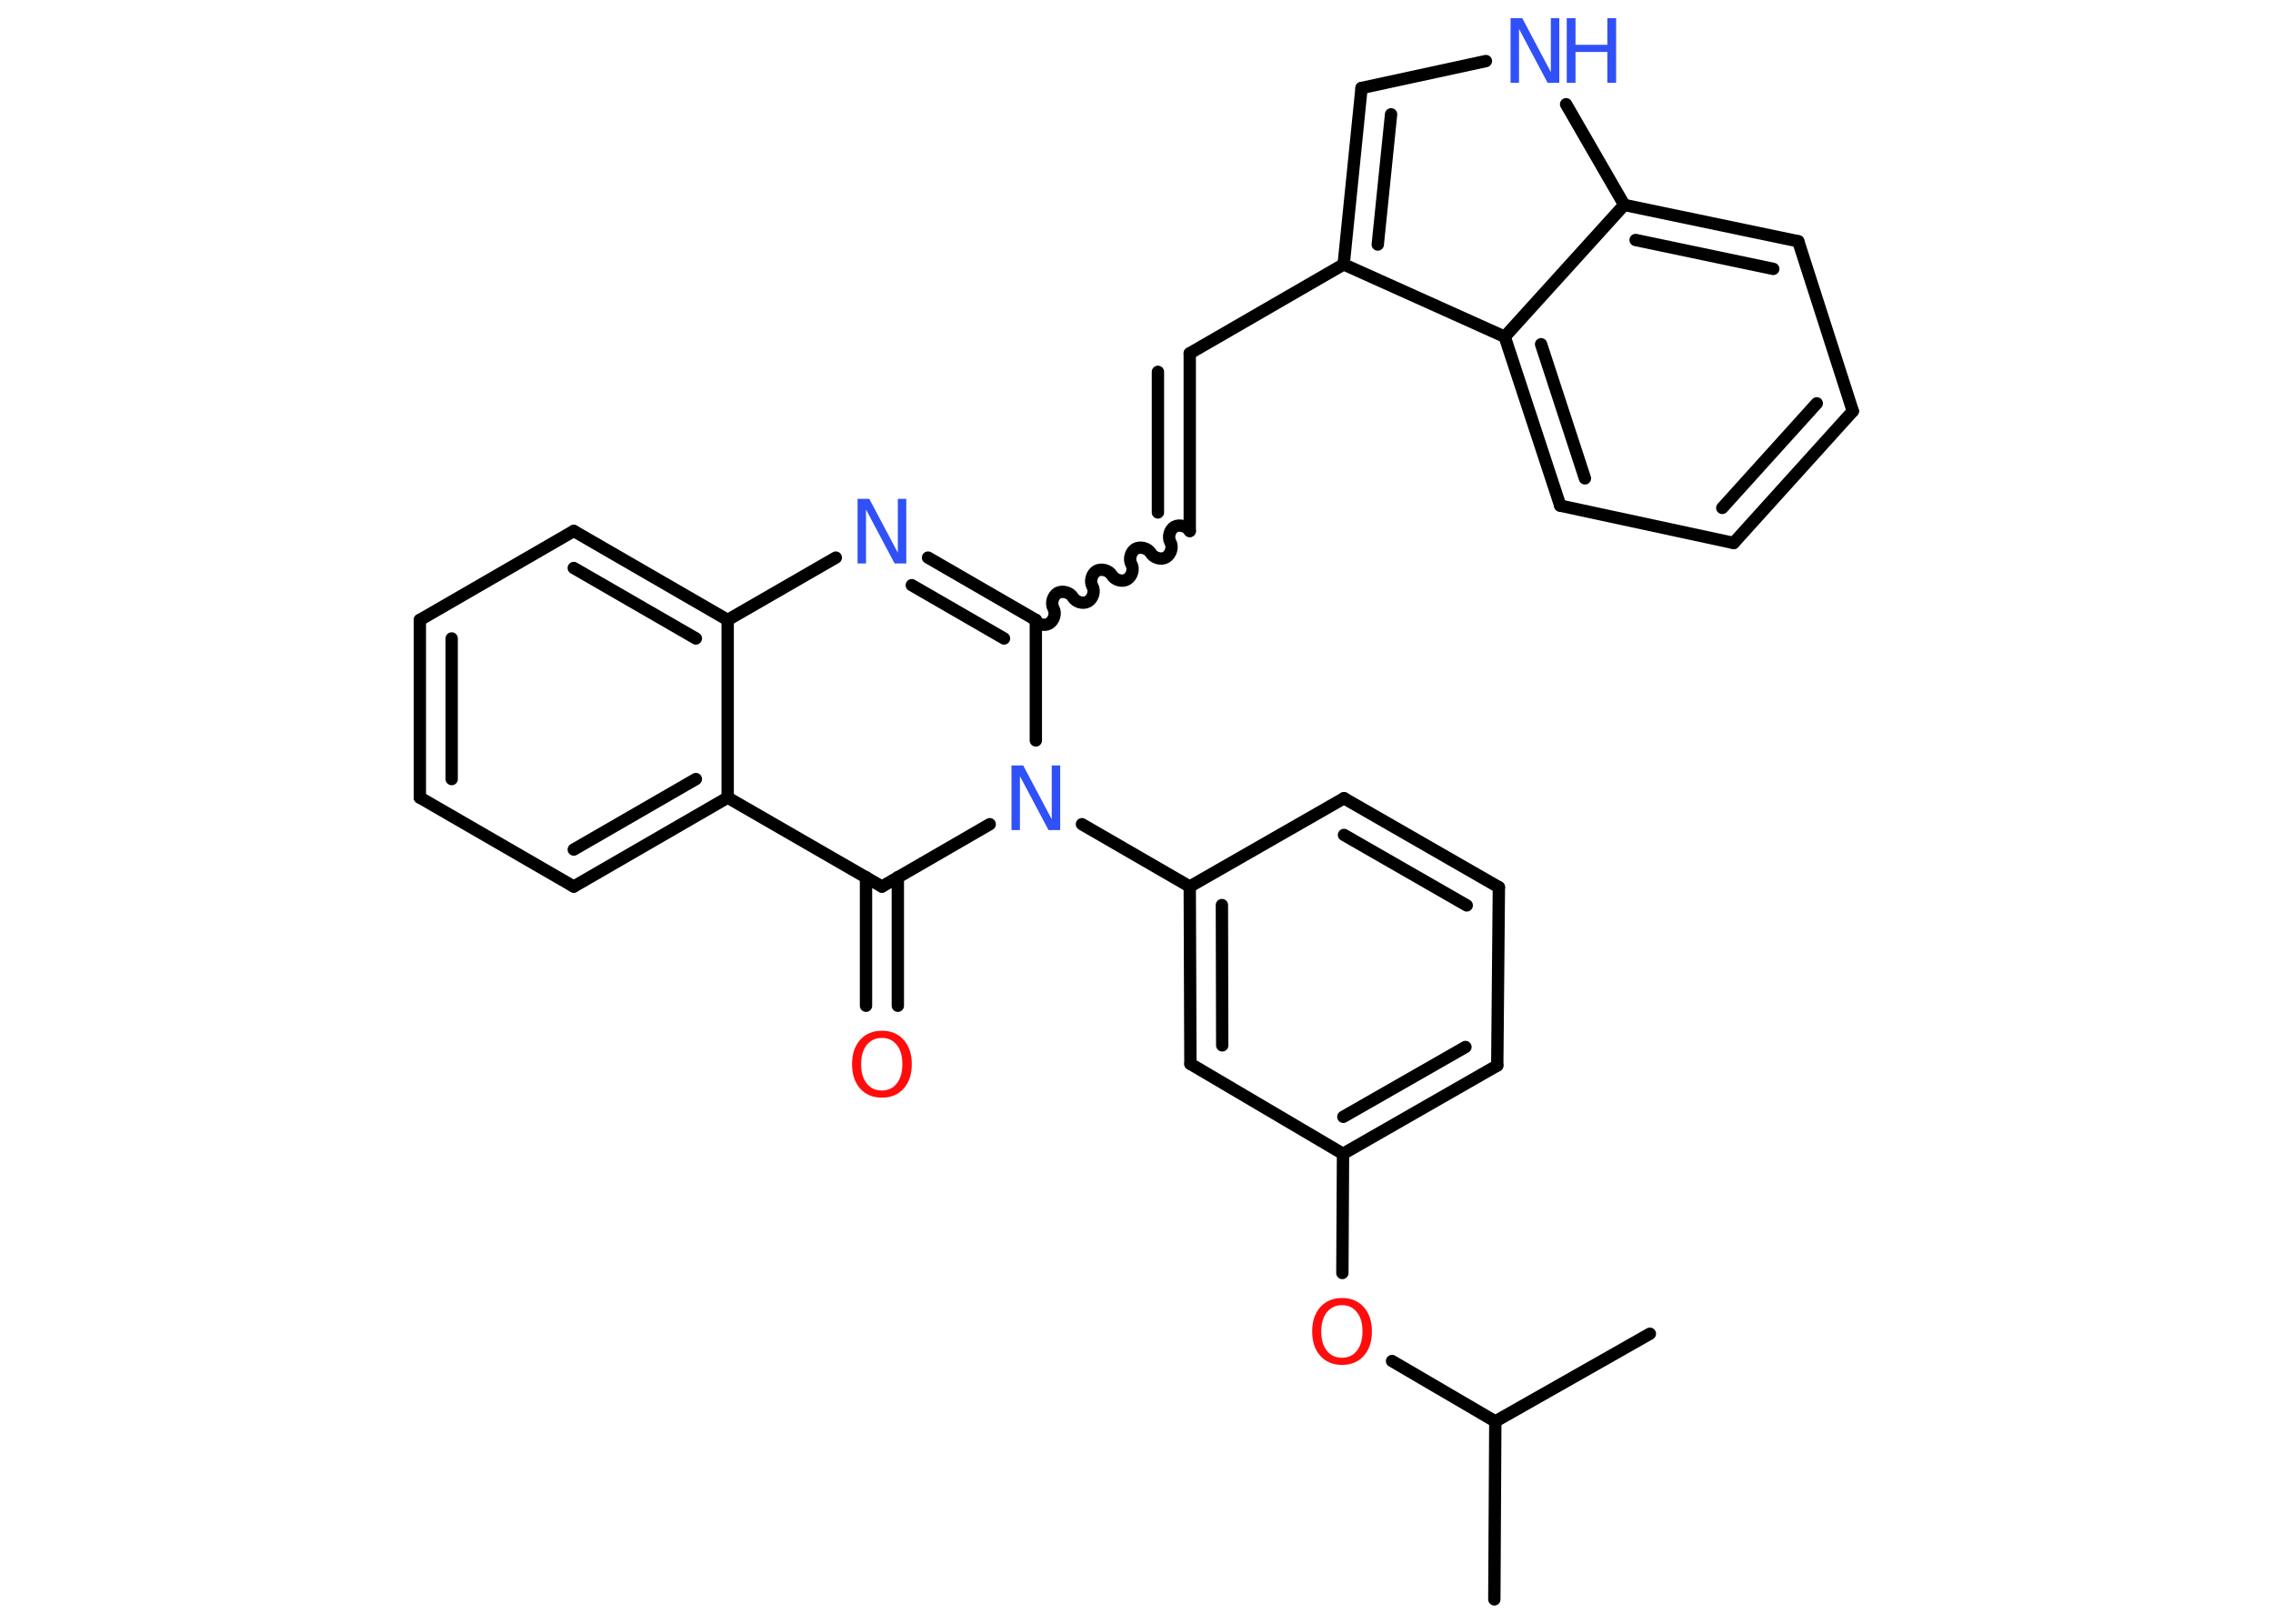 <?xml version='1.0' encoding='UTF-8'?>
<!DOCTYPE svg PUBLIC "-//W3C//DTD SVG 1.1//EN" "http://www.w3.org/Graphics/SVG/1.1/DTD/svg11.dtd">
<svg version='1.2' xmlns='http://www.w3.org/2000/svg' xmlns:xlink='http://www.w3.org/1999/xlink' width='70.0mm' height='50.0mm' viewBox='0 0 70.0 50.0'>
  <desc>Generated by the Chemistry Development Kit (http://github.com/cdk)</desc>
  <g stroke-linecap='round' stroke-linejoin='round' stroke='#000000' stroke-width='.38' fill='#3050F8'>
    <rect x='.0' y='.0' width='70.0' height='50.0' fill='#FFFFFF' stroke='none'/>
    <g id='mol1' class='mol'>
      <line id='mol1bnd1' class='bond' x1='46.02' y1='49.25' x2='46.05' y2='43.77'/>
      <line id='mol1bnd2' class='bond' x1='46.05' y1='43.77' x2='50.81' y2='41.07'/>
      <line id='mol1bnd3' class='bond' x1='46.05' y1='43.77' x2='42.87' y2='41.91'/>
      <line id='mol1bnd4' class='bond' x1='41.34' y1='39.2' x2='41.36' y2='35.53'/>
      <g id='mol1bnd5' class='bond'>
        <line x1='41.36' y1='35.53' x2='46.11' y2='32.81'/>
        <line x1='41.37' y1='34.39' x2='45.13' y2='32.24'/>
      </g>
      <line id='mol1bnd6' class='bond' x1='46.11' y1='32.81' x2='46.16' y2='27.32'/>
      <g id='mol1bnd7' class='bond'>
        <line x1='46.16' y1='27.32' x2='41.39' y2='24.58'/>
        <line x1='45.17' y1='27.88' x2='41.39' y2='25.71'/>
      </g>
      <line id='mol1bnd8' class='bond' x1='41.39' y1='24.58' x2='36.64' y2='27.3'/>
      <line id='mol1bnd9' class='bond' x1='36.64' y1='27.3' x2='33.32' y2='25.38'/>
      <line id='mol1bnd10' class='bond' x1='31.9' y1='22.8' x2='31.9' y2='19.09'/>
      <path id='mol1bnd11' class='bond' d='M36.64 16.35c-.09 -.15 -.32 -.21 -.47 -.13c-.15 .09 -.21 .32 -.13 .47c.09 .15 .02 .38 -.13 .47c-.15 .09 -.38 .02 -.47 -.13c-.09 -.15 -.32 -.21 -.47 -.13c-.15 .09 -.21 .32 -.13 .47c.09 .15 .02 .38 -.13 .47c-.15 .09 -.38 .02 -.47 -.13c-.09 -.15 -.32 -.21 -.47 -.13c-.15 .09 -.21 .32 -.13 .47c.09 .15 .02 .38 -.13 .47c-.15 .09 -.38 .02 -.47 -.13c-.09 -.15 -.32 -.21 -.47 -.13c-.15 .09 -.21 .32 -.13 .47c.09 .15 .02 .38 -.13 .47c-.15 .09 -.38 .02 -.47 -.13' fill='none' stroke='#000000' stroke-width='.38'/>
      <g id='mol1bnd12' class='bond'>
        <line x1='36.64' y1='16.35' x2='36.64' y2='10.88'/>
        <line x1='35.66' y1='15.78' x2='35.66' y2='11.45'/>
      </g>
      <line id='mol1bnd13' class='bond' x1='36.64' y1='10.88' x2='41.38' y2='8.14'/>
      <g id='mol1bnd14' class='bond'>
        <line x1='41.93' y1='2.71' x2='41.38' y2='8.14'/>
        <line x1='42.84' y1='3.52' x2='42.43' y2='7.53'/>
      </g>
      <line id='mol1bnd15' class='bond' x1='41.93' y1='2.71' x2='45.76' y2='1.88'/>
      <line id='mol1bnd16' class='bond' x1='48.23' y1='3.21' x2='50.02' y2='6.31'/>
      <g id='mol1bnd17' class='bond'>
        <line x1='55.38' y1='7.43' x2='50.02' y2='6.31'/>
        <line x1='54.61' y1='8.28' x2='50.37' y2='7.39'/>
      </g>
      <line id='mol1bnd18' class='bond' x1='55.38' y1='7.43' x2='57.06' y2='12.66'/>
      <g id='mol1bnd19' class='bond'>
        <line x1='53.39' y1='16.72' x2='57.06' y2='12.66'/>
        <line x1='53.04' y1='15.64' x2='55.95' y2='12.42'/>
      </g>
      <line id='mol1bnd20' class='bond' x1='53.39' y1='16.72' x2='48.05' y2='15.57'/>
      <g id='mol1bnd21' class='bond'>
        <line x1='46.34' y1='10.37' x2='48.05' y2='15.57'/>
        <line x1='47.46' y1='10.6' x2='48.81' y2='14.73'/>
      </g>
      <line id='mol1bnd22' class='bond' x1='41.38' y1='8.14' x2='46.34' y2='10.37'/>
      <line id='mol1bnd23' class='bond' x1='50.02' y1='6.31' x2='46.34' y2='10.37'/>
      <g id='mol1bnd24' class='bond'>
        <line x1='31.9' y1='19.09' x2='28.58' y2='17.17'/>
        <line x1='30.92' y1='19.66' x2='28.08' y2='18.02'/>
      </g>
      <line id='mol1bnd25' class='bond' x1='25.74' y1='17.17' x2='22.41' y2='19.09'/>
      <g id='mol1bnd26' class='bond'>
        <line x1='22.41' y1='19.09' x2='17.67' y2='16.35'/>
        <line x1='21.43' y1='19.66' x2='17.67' y2='17.49'/>
      </g>
      <line id='mol1bnd27' class='bond' x1='17.67' y1='16.35' x2='12.93' y2='19.09'/>
      <g id='mol1bnd28' class='bond'>
        <line x1='12.93' y1='19.09' x2='12.93' y2='24.56'/>
        <line x1='13.91' y1='19.66' x2='13.91' y2='23.99'/>
      </g>
      <line id='mol1bnd29' class='bond' x1='12.93' y1='24.56' x2='17.67' y2='27.3'/>
      <g id='mol1bnd30' class='bond'>
        <line x1='17.67' y1='27.3' x2='22.41' y2='24.56'/>
        <line x1='17.67' y1='26.16' x2='21.43' y2='23.99'/>
      </g>
      <line id='mol1bnd31' class='bond' x1='22.41' y1='19.09' x2='22.41' y2='24.56'/>
      <line id='mol1bnd32' class='bond' x1='22.41' y1='24.56' x2='27.16' y2='27.3'/>
      <line id='mol1bnd33' class='bond' x1='30.48' y1='25.38' x2='27.16' y2='27.3'/>
      <g id='mol1bnd34' class='bond'>
        <line x1='27.65' y1='27.01' x2='27.65' y2='30.97'/>
        <line x1='26.67' y1='27.01' x2='26.67' y2='30.97'/>
      </g>
      <g id='mol1bnd35' class='bond'>
        <line x1='36.64' y1='27.3' x2='36.66' y2='32.76'/>
        <line x1='37.63' y1='27.87' x2='37.64' y2='32.19'/>
      </g>
      <line id='mol1bnd36' class='bond' x1='41.36' y1='35.53' x2='36.66' y2='32.76'/>
      <path id='mol1atm4' class='atom' d='M41.33 40.19q-.29 .0 -.47 .22q-.17 .22 -.17 .59q.0 .38 .17 .59q.17 .22 .47 .22q.29 .0 .46 -.22q.17 -.22 .17 -.59q.0 -.38 -.17 -.59q-.17 -.22 -.46 -.22zM41.33 39.97q.42 .0 .67 .28q.25 .28 .25 .75q.0 .47 -.25 .75q-.25 .28 -.67 .28q-.42 .0 -.67 -.28q-.25 -.28 -.25 -.75q.0 -.47 .25 -.75q.25 -.28 .67 -.28z' stroke='none' fill='#FF0D0D'/>
      <path id='mol1atm10' class='atom' d='M31.15 23.57h.36l.88 1.66v-1.66h.26v1.99h-.36l-.88 -1.66v1.66h-.26v-1.99z' stroke='none'/>
      <g id='mol1atm16' class='atom'>
        <path d='M46.52 .56h.36l.88 1.66v-1.66h.26v1.99h-.36l-.88 -1.66v1.66h-.26v-1.99z' stroke='none'/>
        <path d='M48.25 .56h.27v.82h.98v-.82h.27v1.99h-.27v-.95h-.98v.95h-.27v-1.99z' stroke='none'/>
      </g>
      <path id='mol1atm23' class='atom' d='M26.41 15.36h.36l.88 1.66v-1.66h.26v1.99h-.36l-.88 -1.66v1.66h-.26v-1.99z' stroke='none'/>
      <path id='mol1atm31' class='atom' d='M27.16 31.96q-.29 .0 -.47 .22q-.17 .22 -.17 .59q.0 .38 .17 .59q.17 .22 .47 .22q.29 .0 .46 -.22q.17 -.22 .17 -.59q.0 -.38 -.17 -.59q-.17 -.22 -.46 -.22zM27.16 31.74q.42 .0 .67 .28q.25 .28 .25 .75q.0 .47 -.25 .75q-.25 .28 -.67 .28q-.42 .0 -.67 -.28q-.25 -.28 -.25 -.75q.0 -.47 .25 -.75q.25 -.28 .67 -.28z' stroke='none' fill='#FF0D0D'/>
    </g>
  </g>
</svg>
